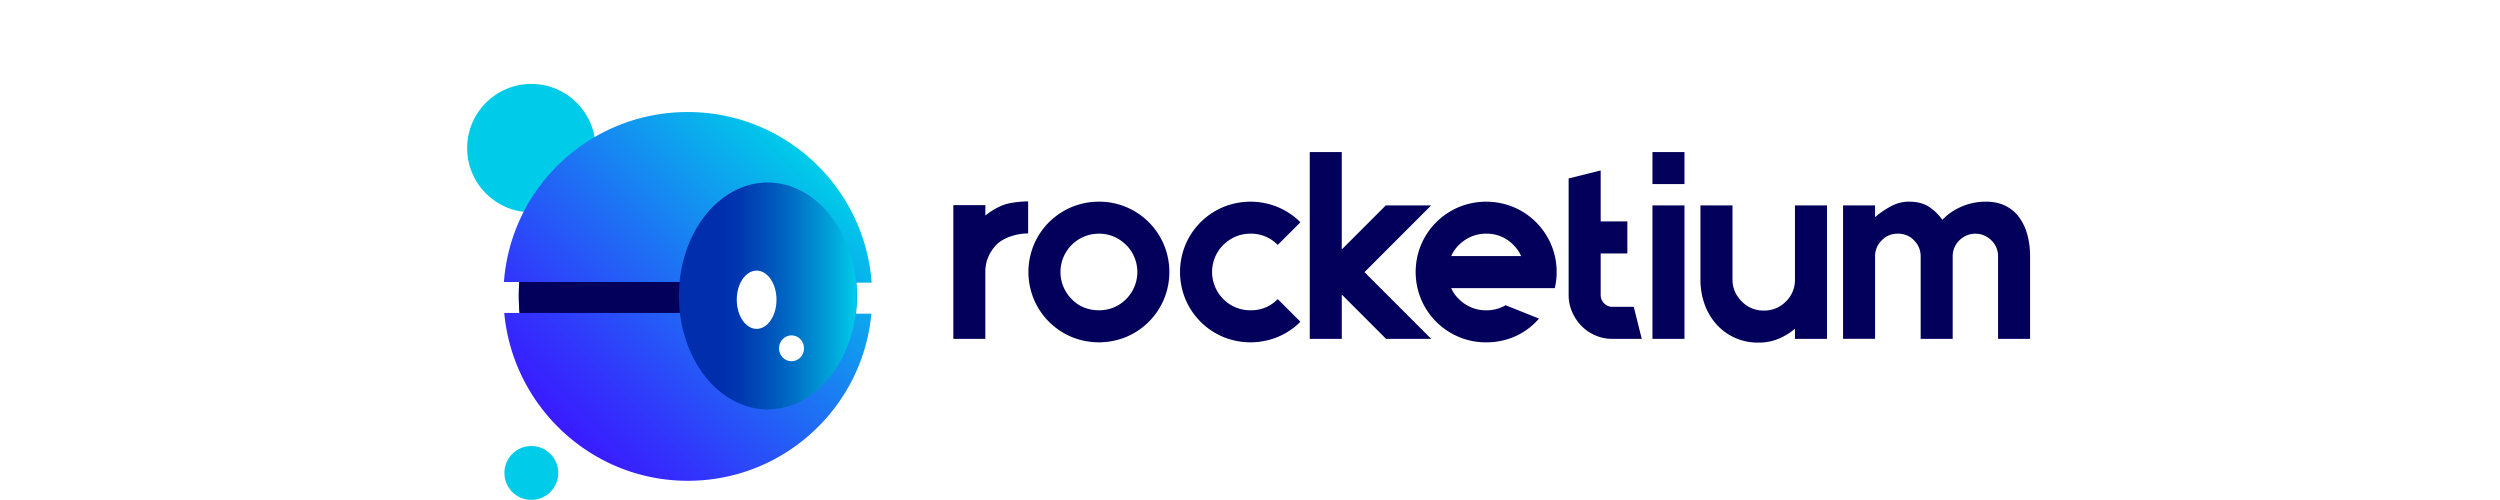 <svg xmlns="http://www.w3.org/2000/svg" viewBox="0 0 200 40" class="UserLogo variant-- "><title>Rocketium logo</title><defs><linearGradient id="user-logo-rocketium-a-" x1="14.774%" x2="85.23%" y1="85.28%" y2="14.624%"><stop offset="0%" stop-color="#3A1BFF"/><stop offset="17%" stop-color="#3233FC"/><stop offset="52%" stop-color="#1E70F4"/><stop offset="100%" stop-color="#00CCE9"/></linearGradient><linearGradient id="user-logo-rocketium-b-" x1="0%" x2="100%" y1="50%" y2="50%"><stop offset="24%" stop-color="#002EAD"/><stop offset="33%" stop-color="#0036B0"/><stop offset="47%" stop-color="#004CB8"/><stop offset="65%" stop-color="#0070C6"/><stop offset="85%" stop-color="#00A1D9"/><stop offset="100%" stop-color="#00CCE9"/></linearGradient><linearGradient id="user-logo-rocketium-a-" x1="14.774%" x2="85.23%" y1="85.28%" y2="14.624%"><stop offset="0%" stop-color="#3A1BFF"/><stop offset="17%" stop-color="#3233FC"/><stop offset="52%" stop-color="#1E70F4"/><stop offset="100%" stop-color="#00CCE9"/></linearGradient><linearGradient id="user-logo-rocketium-b-" x1="0%" x2="100%" y1="50%" y2="50%"><stop offset="24%" stop-color="#002EAD"/><stop offset="33%" stop-color="#0036B0"/><stop offset="47%" stop-color="#004CB8"/><stop offset="65%" stop-color="#0070C6"/><stop offset="85%" stop-color="#00A1D9"/><stop offset="100%" stop-color="#00CCE9"/></linearGradient><linearGradient id="user-logo-rocketium-a-" x1="14.774%" x2="85.23%" y1="85.28%" y2="14.624%"><stop offset="0%" stop-color="#3A1BFF"/><stop offset="17%" stop-color="#3233FC"/><stop offset="52%" stop-color="#1E70F4"/><stop offset="100%" stop-color="#00CCE9"/></linearGradient><linearGradient id="user-logo-rocketium-b-" x1="0%" x2="100%" y1="50%" y2="50%"><stop offset="24%" stop-color="#002EAD"/><stop offset="33%" stop-color="#0036B0"/><stop offset="47%" stop-color="#004CB8"/><stop offset="65%" stop-color="#0070C6"/><stop offset="85%" stop-color="#00A1D9"/><stop offset="100%" stop-color="#00CCE9"/></linearGradient></defs><g fill="none" fill-rule="evenodd"><g transform="translate(37 6)" fill="none"><circle cx="5.506" cy="5.849" r="5.135" fill="#00CCE9" fill-rule="nonzero"/><circle cx="5.506" cy="31.835" r="2.155" fill="#00CCE9" fill-rule="nonzero"/><path fill="url(&quot;#user-logo-rocketium-a-&quot;)" fill-rule="nonzero" d="M18.023 2.963c7.774 0 14.147 6.017 14.71 13.649h-1.211a11.79 11.79 0 01-.04 2.48h1.229c-.695 7.5-7.006 13.372-14.688 13.372S4.033 26.54 3.34 19.037h1.226a16.527 16.527 0 01-.023-2.479H3.314c.565-7.632 6.933-13.596 14.71-13.596"/><path d="M32.769 16.559c-.565-7.632-6.934-13.65-14.71-13.65-7.776 0-14.24 6.018-14.802 13.65h14.14c.423-4.507 3.423-8 7.06-8 3.636 0 6.635 3.493 7.06 8h1.252zM17.426 19.04c.52 4.371 3.47 7.721 7.03 7.721 3.562 0 6.512-3.35 7.032-7.721h1.258c-.696 7.5-7.006 13.37-14.687 13.37-7.682 0-14.085-5.872-14.78-13.373h11.546l2.601.003z" fill="none"/><path fill="#02005B" fill-rule="nonzero" d="M15.066 16.559H4.543a14.795 14.795 0 00.023 2.478H17.44c.51 3.718 3.046 6.544 6.097 6.544 3.418 0 6.19-3.546 6.19-7.92 0-4.375-2.774-7.921-6.191-7.921-3.127 0-5.712 2.968-6.131 6.82l-2.339-.001z"/><path fill="#FFFFFF" fill-rule="nonzero" d="M19.931 15.769s.202-2.365 2.015-2.168c1.814.197-.738-2.365-2.015-.495-1.144 1.676-.59 4.24 0 2.663z"/><path fill="#02005B" fill-rule="nonzero" d="M43.182 10.432c.506-.212 1.429-.32 2.07-.32v2.562c-.855 0-1.93.3-2.528.897-.598.626-.897 1.352-.897 2.177v5.36h-2.56V10.411h2.562v.833c.41-.335.865-.608 1.353-.812zM50.912 10.134a5.54 5.54 0 012.199.438 5.626 5.626 0 013 3 5.683 5.683 0 010 4.376 5.626 5.626 0 01-3 3 5.739 5.739 0 01-4.399 0 5.626 5.626 0 01-3-3 5.692 5.692 0 010-4.376 5.626 5.626 0 015.2-3.438zm0 2.562a3.065 3.065 0 00-2.178 5.23c.277.294.615.523.99.673.377.149.78.225 1.185.224.403.002.803-.073 1.178-.223a3.004 3.004 0 001.003-.673 3.066 3.066 0 000-4.334c-.626-.6-1.352-.9-2.178-.9v.003zM67.033 19.742a5.635 5.635 0 01-1.794 1.206 5.739 5.739 0 01-4.399 0 5.626 5.626 0 01-3-3 5.692 5.692 0 010-4.376 5.626 5.626 0 013-2.999 5.739 5.739 0 014.399 0c.67.283 1.279.693 1.794 1.207l-1.815 1.813a2.968 2.968 0 00-2.177-.9c-.825 0-1.551.3-2.177.897a3.066 3.066 0 000 4.334c.285.29.627.52 1.003.673.373.151.772.228 1.174.227.868 0 1.594-.299 2.178-.897l1.814 1.815zM72.158 15.771l5.338 5.338h-3.61l-3.543-3.545v3.545H67.78V6.163h2.562v7.792l3.522-3.523h3.63z"/><path fill="#02005B" fill-rule="nonzero" d="M84.691 17.052h-5.594c.144.331.355.629.619.875a3.004 3.004 0 002.178.897 2.993 2.993 0 001.555-.406l2.669 1.068a5.382 5.382 0 01-1.858 1.399 5.596 5.596 0 01-2.37.502 5.537 5.537 0 01-2.199-.439 5.626 5.626 0 01-3-3 5.683 5.683 0 010-4.376 5.626 5.626 0 013.004-2.999 5.739 5.739 0 014.398 0 5.632 5.632 0 013 3 5.55 5.55 0 01.438 2.2c.002.431-.048.861-.15 1.28h-2.69zm-2.797-4.359c-.826 0-1.552.3-2.178.897a2.898 2.898 0 00-.62.897h5.595a2.909 2.909 0 00-.62-.897 2.968 2.968 0 00-2.177-.897zM94.342 21.109h-2.35a3.393 3.393 0 01-1.365-.278 3.445 3.445 0 01-1.111-.758 3.686 3.686 0 01-.747-1.121 3.392 3.392 0 01-.278-1.366v-9.31l2.563-.64v4.078h2.135v2.562h-2.135v3.31a.929.929 0 00.277.683c.173.18.413.28.662.277H93.7l.641 2.563zM95.196 6.163h2.562v2.561h-2.562V6.163zm0 14.946V10.432h2.562v10.677h-2.562zM109.16 10.432v10.677h-2.563v-.811a5.04 5.04 0 01-1.302.8 4.099 4.099 0 01-1.626.31 4.404 4.404 0 01-3.363-1.473 4.843 4.843 0 01-.94-1.602 5.75 5.75 0 01-.33-1.964v-5.937h2.563v5.936c0 .67.249 1.253.747 1.75.459.475 1.095.739 1.755.727a2.411 2.411 0 001.772-.726 2.384 2.384 0 00.724-1.75v-5.937h2.563zM121.886 10.134c.597 0 1.12.114 1.57.342.437.218.814.54 1.099.939.294.42.511.89.64 1.388a6.54 6.54 0 01.212 1.708v6.598h-2.562V14.51a1.75 1.75 0 00-.534-1.281 1.804 1.804 0 00-2.562 0c-.347.335-.54.798-.534 1.281v6.598h-2.562V14.51a1.747 1.747 0 00-.534-1.281 1.56 1.56 0 00-.588-.406 1.9 1.9 0 00-.688-.13c-.527 0-.961.177-1.302.533-.348.335-.541.799-.535 1.281v6.598h-2.561V10.432h2.56v.94a6.653 6.653 0 011.303-.886c.428-.229.904-.35 1.388-.354.64 0 1.168.128 1.58.385.437.279.814.642 1.11 1.067a4.618 4.618 0 011.495-1.036 4.811 4.811 0 012.005-.414z"/><ellipse cx="24.421" cy="17.676" fill="url(&quot;#user-logo-rocketium-b-&quot;)" fill-rule="nonzero" rx="7.107" ry="9.077"/><ellipse cx="23.53" cy="17.979" fill="#FFFFFF" fill-rule="nonzero" rx="1.589" ry="2.331"/><ellipse cx="26.321" cy="21.864" fill="#FFFFFF" fill-rule="nonzero" rx="1" ry="1.036"/></g><path d="M0 0h200v40H0z" fill="none"/></g></svg>